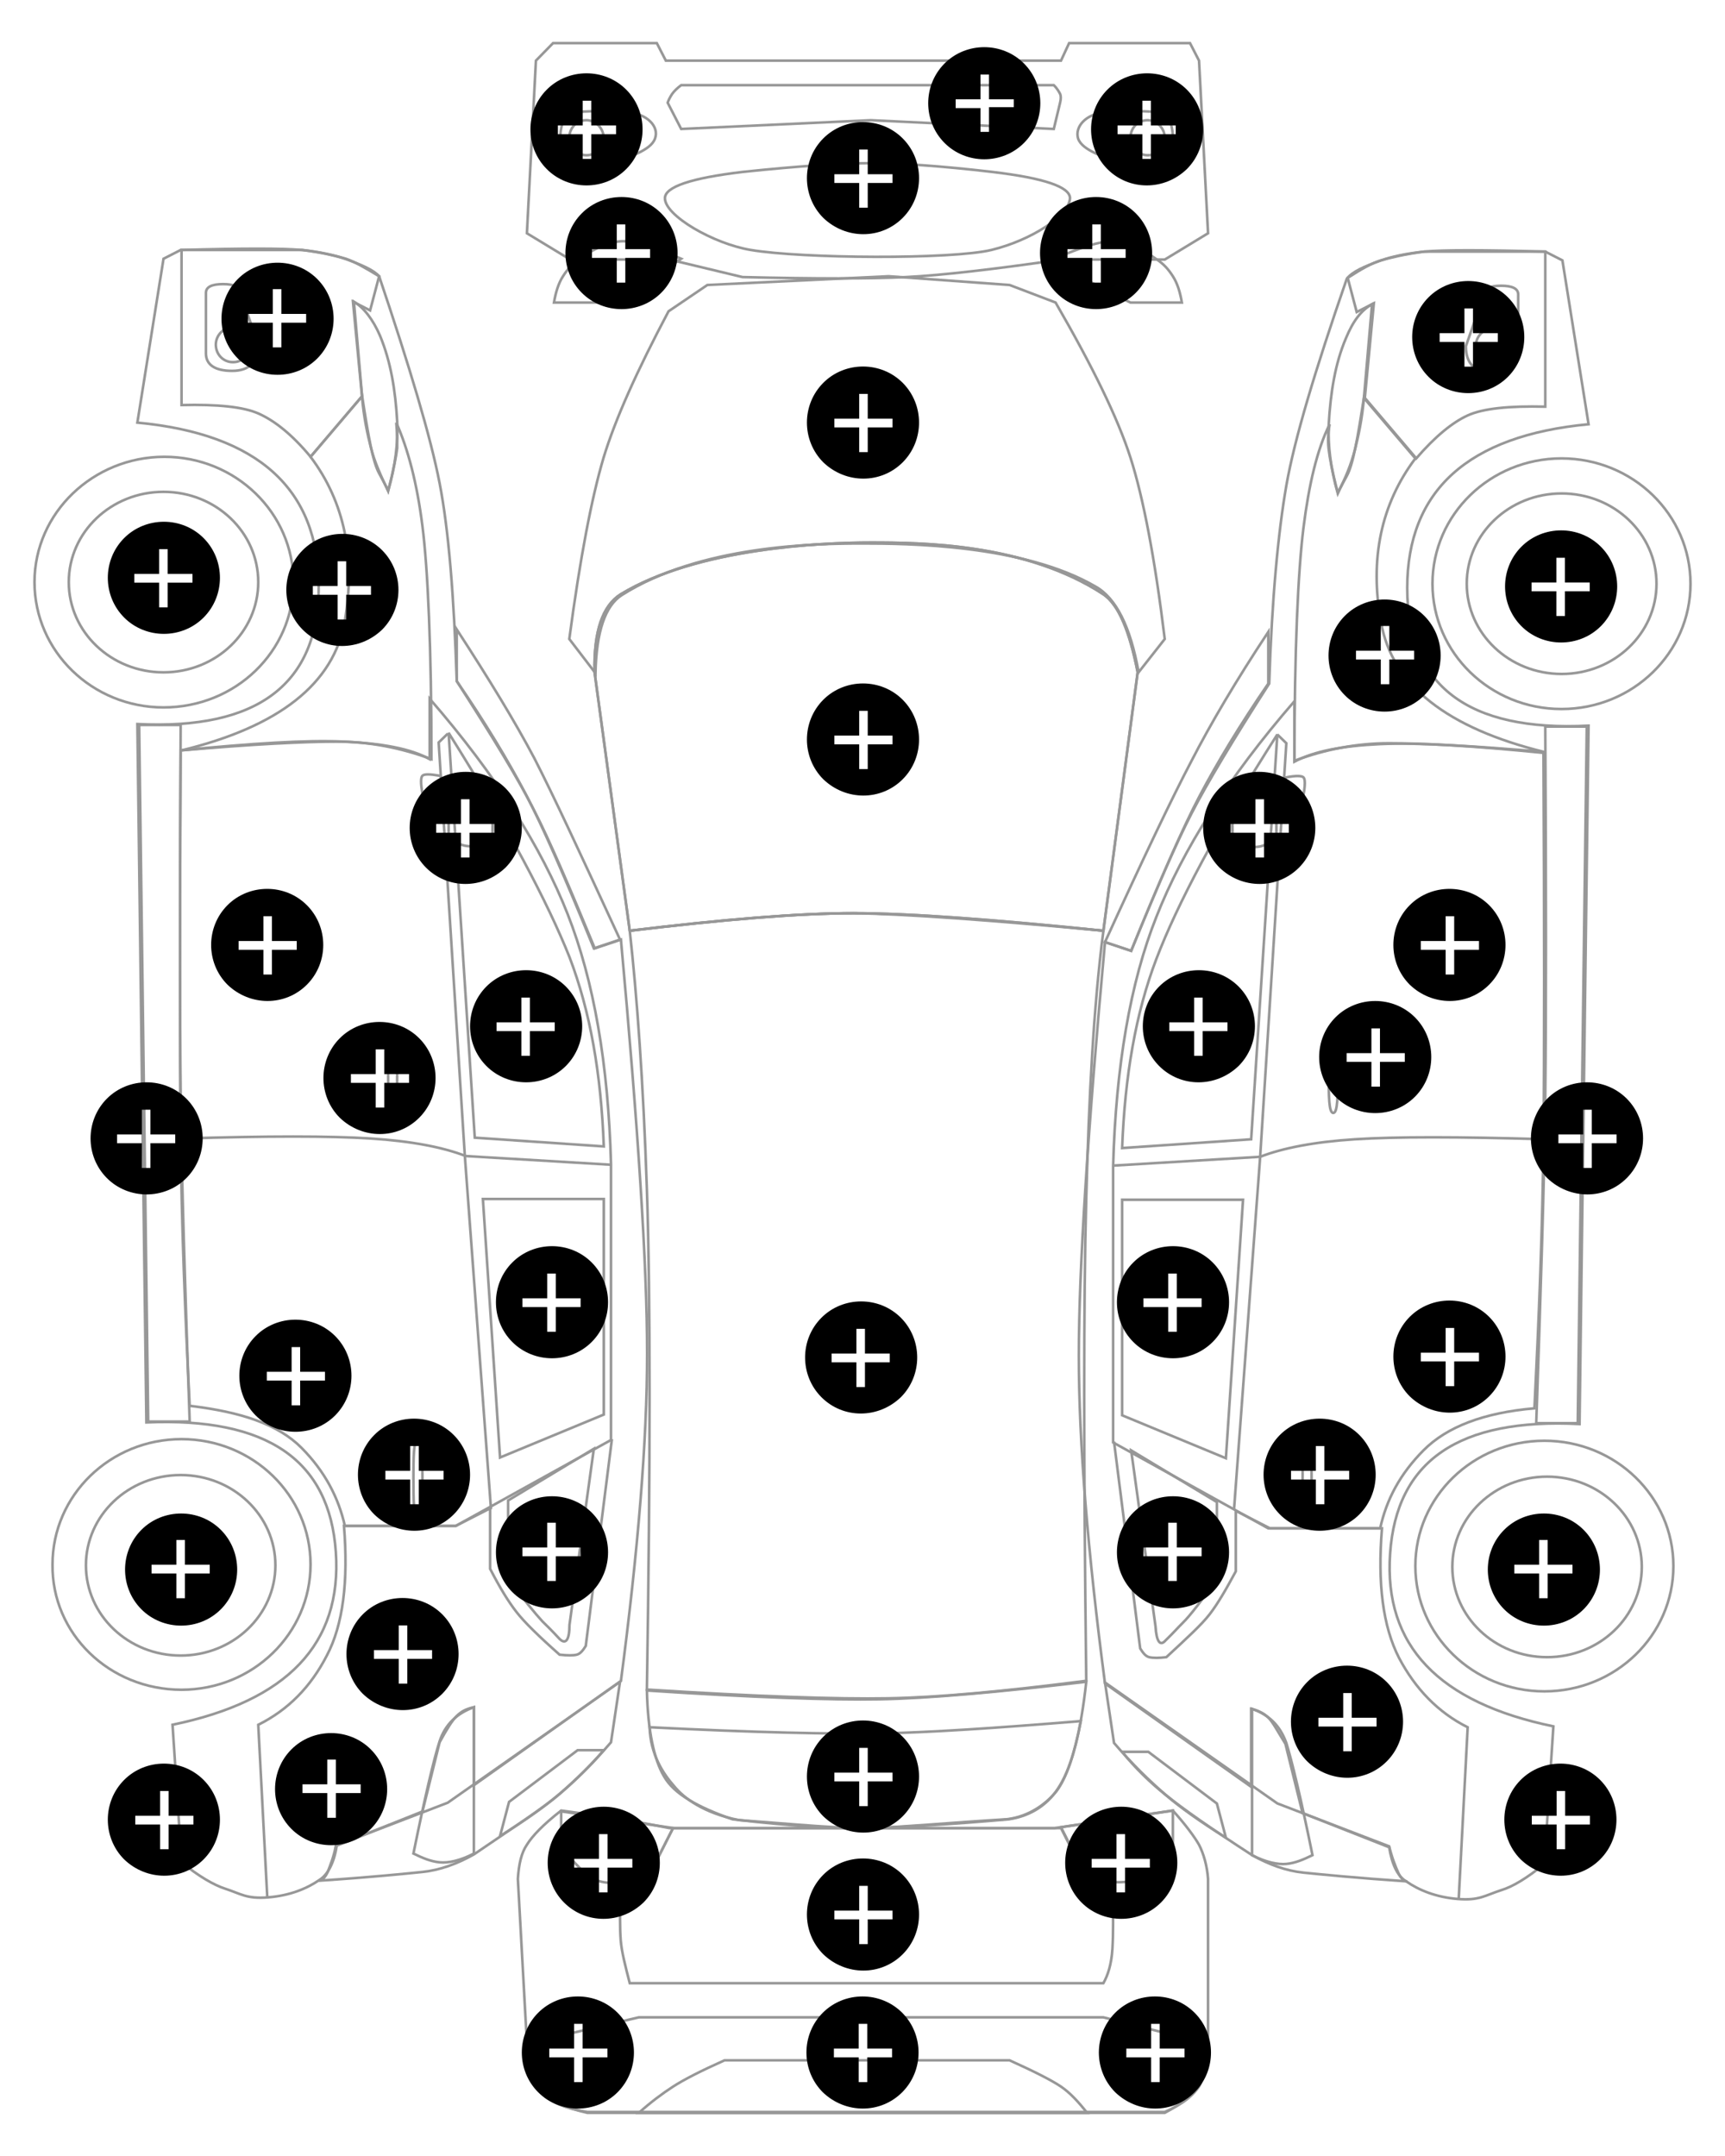 <svg width="200" height="250" viewBox="0 0 200 250" fill="none" xmlns="http://www.w3.org/2000/svg">
<g id="tchekVehiclePatternCompare1">
<g id="Page-1">
<g id="UI-Detection-2">
<g id="vehicle_tchek">
<g id="Group 6">
<g id="central">
<path id="Path-12" d="M123.956 5H137.972L139.018 7.032L140.064 27.049L135.043 30.097H123.014C115.274 31.215 109.207 31.926 105.023 32.129C100.839 32.332 94.562 32.332 86.09 32.129L77.617 30.097H66.111L61.09 27.049L62.136 7.032L64.123 5H76.153L77.198 7.032H123.014L123.956 5Z" stroke="#979797" stroke-width="0.3"/>
<path id="Path-13" d="M78.977 14.955L100.944 13.939L122.178 14.955L122.91 11.907C123.015 11.501 123.015 11.094 122.91 10.891C122.805 10.688 122.596 10.281 122.178 9.875H78.977C78.559 10.18 78.14 10.586 77.931 10.891C77.722 11.196 77.513 11.602 77.408 11.907L78.977 14.955Z" stroke="#979797" stroke-width="0.3"/>
<path id="Path-14" d="M132.01 77.957C131.068 72.674 129.395 69.321 126.989 68C118.621 63.123 105.127 63.021 100.001 63.021C94.458 63.021 81.173 63.224 72.073 69.016C70.19 70.235 69.144 73.182 69.039 78.059L66.006 74.097C67.261 64.647 68.621 57.636 69.981 53.064C71.341 48.593 73.851 43.005 77.512 36.096L82.01 33.047L103.035 32.031L117.052 33.047L122.386 35.08C126.675 42.497 129.604 48.492 131.068 53.064C132.533 57.636 133.892 64.647 135.043 74.097L132.01 77.957Z" stroke="#979797" stroke-width="0.3"/>
<path id="Path-15" d="M73.014 107.926C83.893 106.605 92.575 105.894 98.956 105.894C105.336 105.894 115.064 106.605 127.93 107.926L131.905 77.952C130.964 73.176 129.709 70.128 127.93 68.909C118.935 63.016 106.905 62.914 100.943 62.914C95.294 62.914 80.859 63.524 71.968 68.909C69.876 70.23 68.83 73.176 68.935 77.952L73.014 107.926Z" stroke="#979797" stroke-width="0.3"/>
<path id="Path-16" d="M127.93 107.923C126.779 116.864 126.256 127.126 125.942 138.913C125.628 150.699 125.628 169.293 125.942 194.898C116.423 196.117 108.892 196.829 102.93 196.93C97.072 197.032 87.763 196.727 75.001 195.914C75.419 169.7 75.419 150.394 75.001 137.897C74.583 125.399 73.85 115.442 73.014 107.923C84.102 106.602 92.783 105.891 98.955 105.891C105.231 105.992 114.854 106.703 127.93 107.923Z" stroke="#979797" stroke-width="0.3"/>
<path id="Path-17" d="M125.943 195.008C115.692 196.227 107.638 196.938 101.989 197.04C96.341 197.142 87.345 196.837 75.002 196.024C75.107 200.698 75.839 204.051 76.989 205.981C78.14 208.013 80.86 209.538 84.939 210.96C91.948 211.773 97.282 212.078 100.943 211.976C104.5 211.875 109.939 211.57 116.947 210.96C119.667 210.554 121.654 209.131 122.91 206.997C124.269 204.762 125.315 200.799 125.943 195.008Z" stroke="#979797" stroke-width="0.3"/>
<path id="Path-18" d="M122.281 211.977L135.984 209.945C137.448 211.571 138.494 212.994 139.017 213.908C139.54 214.924 139.959 216.347 140.063 217.871V235.855C139.959 238.802 139.645 240.732 139.017 241.85C138.39 242.968 137.135 243.984 135.042 244.898H68.097C65.587 244.492 63.913 243.78 63.076 242.866C62.24 241.951 61.612 239.919 61.089 236.871L60.043 217.871C60.148 216.143 60.461 214.822 61.089 213.908C61.717 212.892 62.972 211.571 65.064 209.945C68.202 210.352 70.608 210.758 72.072 210.961C73.537 211.165 75.419 211.571 77.616 211.977C87.658 211.977 95.085 211.977 100.105 211.977C105.022 211.977 112.344 211.977 122.281 211.977Z" stroke="#979797" stroke-width="0.3"/>
<path id="Path-21" d="M128.975 218.987C129.08 222.036 129.08 224.271 128.975 225.998C128.871 227.726 128.452 229.046 127.929 229.961H73.013C72.49 227.929 72.072 226.303 71.967 224.982C71.862 223.661 71.862 221.731 71.967 218.987L75.001 217.971L78.034 211.977H123.013L126.046 217.971L128.975 218.987Z" stroke="#979797" stroke-width="0.3"/>
<path id="Vector" d="M139.96 236.97L127.93 233.922H74.061L61.09 236.97C61.718 240.221 62.345 242.254 63.077 242.965C63.809 243.676 65.483 244.387 68.098 244.997H135.043C137.135 243.879 138.391 242.863 139.018 241.949C139.541 241.034 139.855 239.307 139.96 236.97Z" stroke="#979797" stroke-width="0.3"/>
<path id="Vector_2" d="M74.061 245.003H126.048C125.002 243.682 124.06 242.666 123.014 241.954C121.968 241.243 119.981 240.227 117.052 238.906H83.998C81.278 240.126 79.291 241.142 78.035 241.954C76.78 242.767 75.42 243.783 74.061 245.003Z" stroke="#979797" stroke-width="0.3"/>
<path id="Vector_3" d="M122.281 30.001C125.315 28.68 127.511 27.969 128.976 27.969C130.44 27.969 132.218 28.68 133.997 30.001C134.938 30.61 135.461 31.22 135.984 32.033C136.507 32.846 136.821 33.862 137.03 35.081H131.068C129.603 34.37 128.244 33.76 127.093 33.049C125.733 32.338 124.164 31.322 122.281 30.001Z" stroke="#979797" stroke-width="0.3"/>
<path id="Vector_4" d="M78.977 30.001C75.944 28.68 73.747 27.969 72.283 27.969C70.818 27.969 69.04 28.68 67.262 30.001C66.32 30.61 65.797 31.22 65.275 32.033C64.751 32.846 64.438 33.862 64.228 35.081H70.191C71.655 34.37 73.015 33.76 74.166 33.049C75.525 32.338 76.99 31.322 78.977 30.001Z" stroke="#979797" stroke-width="0.3"/>
<path id="Vector_5" d="M114.958 28.981C110.355 30.099 92.991 29.997 87.029 28.981C82.74 28.27 77.092 25.018 77.092 22.986C77.092 21.665 80.125 20.649 86.088 19.938C92.782 19.227 97.803 18.922 101.046 18.922C104.288 18.922 108.995 19.227 115.062 19.938C121.025 20.649 124.058 21.665 124.058 22.986C123.953 25.018 119.56 27.863 114.958 28.981Z" stroke="#979797" stroke-width="0.3"/>
<g id="Group-5">
<path id="Path-27" d="M66.003 13.027C65.271 13.739 64.957 14.755 64.957 16.076C64.957 17.396 65.689 18.413 66.945 19.124C68.2 19.835 69.664 19.835 70.919 19.124C72.907 18.108 75.417 17.498 75.94 16.076C76.463 14.653 74.999 13.231 72.907 13.027C71.651 12.824 69.35 12.824 66.003 13.027Z" stroke="#979797" stroke-width="0.3"/>
</g>
<g id="Group-5_1_">
<path id="Path-27_1_" d="M128.033 13.027C125.941 13.231 124.581 14.653 124.999 16.076C125.522 17.498 128.033 18.108 130.02 19.124C131.276 19.835 132.74 19.835 133.995 19.124C135.25 18.413 135.983 17.396 135.983 16.076C135.983 14.755 135.669 13.739 134.937 13.027C131.799 12.824 129.497 12.824 128.033 13.027Z" stroke="#979797" stroke-width="0.3"/>
</g>
<path id="Vector_6" d="M67.993 18.002C69.144 18.002 69.981 17.087 69.981 15.97C69.981 14.852 69.039 13.938 67.993 13.938C66.843 13.938 66.006 14.852 66.006 15.97C66.006 17.087 66.947 18.002 67.993 18.002Z" stroke="#979797" stroke-width="0.3"/>
<path id="Vector_7" d="M133.056 18.002C134.206 18.002 135.043 17.087 135.043 15.97C135.043 14.852 134.102 13.938 133.056 13.938C131.905 13.938 131.068 14.852 131.068 15.97C131.068 17.087 132.01 18.002 133.056 18.002Z" stroke="#979797" stroke-width="0.3"/>
<path id="Vector_8" d="M73.014 107.926C83.893 106.605 92.575 105.894 98.956 105.894C105.336 105.894 115.064 106.605 127.93 107.926L131.905 77.952C130.964 73.176 129.709 70.128 127.93 68.909C118.935 63.016 106.905 62.914 100.943 62.914C95.294 62.914 80.859 63.524 71.968 68.909C69.876 70.23 68.83 73.176 68.935 77.952L73.014 107.926Z" stroke="#979797" stroke-width="0.3"/>
<path id="Vector_9" d="M125.314 199.57C115.377 200.383 107.741 200.891 102.197 200.993C96.653 201.094 87.239 200.891 75.314 200.282C75.419 203.431 76.883 205.667 78.139 207.089C79.289 208.512 81.591 210.239 85.67 211.052C92.469 211.56 97.699 212.068 101.151 211.966C104.603 211.865 110.042 211.357 116.737 210.95C119.352 210.645 121.339 209.121 122.49 207.699C123.641 206.175 124.582 203.431 125.314 199.57Z" stroke="#979797" stroke-width="0.3"/>
<path id="Vector_10" d="M78.035 211.97L75.002 217.964C72.073 218.472 70.085 218.472 69.039 217.964C67.993 217.456 66.529 216.135 65.064 214.002V210.039L78.035 211.97Z" stroke="#979797" stroke-width="0.3"/>
<path id="Vector_11" d="M135.984 209.945V213.908C134.52 216.143 133.055 217.363 132.009 217.871C130.859 218.379 128.871 218.379 126.047 217.871L123.014 211.876L135.984 209.945Z" stroke="#979797" stroke-width="0.3"/>
</g>
<g id="gauche">
<path id="Path-28" d="M43.957 32.033L42.911 35.995L40.923 34.979L41.969 45.953L36.007 52.964C33.81 50.322 31.823 48.798 30.045 47.985C28.266 47.172 25.233 46.867 21.049 46.969V28.984H35.066C37.367 29.289 39.04 29.696 40.086 30C41.028 30.305 42.283 31.017 43.957 32.033Z" stroke="#979797" stroke-width="0.3"/>
<path id="Path-29" d="M43.959 32.037C47.516 42.604 49.921 50.631 50.967 56.016C52.013 61.401 52.641 69.123 52.955 78.979C57.139 85.482 60.172 90.46 61.951 94.017C63.729 97.471 66.03 102.856 68.959 109.969L71.992 108.953C73.98 130.798 75.026 146.751 75.026 156.911C75.026 167.072 73.98 179.773 71.992 194.912L54.942 207.003V197.96C54.001 198.164 53.478 198.468 52.955 198.976C52.432 199.485 51.804 200.501 50.967 202.025L48.98 210.052L39.043 214.014C38.729 216.046 37.997 217.367 37.055 217.977C35.591 218.993 33.603 219.806 31.093 220.009C28.583 220.212 27.955 219.603 26.072 218.993C24.817 218.587 23.039 217.571 21.051 215.945L20.005 199.993C33.29 197.249 39.67 190.645 38.938 179.976C38.206 169.307 30.988 164.329 16.972 164.938L15.926 83.958C29.942 84.669 36.951 79.284 36.951 68.005C36.951 56.727 29.942 50.326 15.926 49.005L18.959 30.004L20.947 28.988C28.164 28.785 32.871 28.785 34.963 28.988C37.055 29.192 38.834 29.598 39.984 30.004C41.972 30.716 43.331 31.325 43.959 32.037Z" stroke="#979797" stroke-width="0.3"/>
<path id="Oval" d="M21.047 195.935C29.311 195.935 36.005 189.432 36.005 181.405C36.005 173.378 29.311 166.875 21.047 166.875C12.784 166.875 6.089 173.378 6.089 181.405C5.984 189.432 12.679 195.935 21.047 195.935Z" stroke="#979797" stroke-width="0.3"/>
<path id="Oval_1_" d="M20.946 191.97C27.013 191.97 31.929 187.296 31.929 181.505C31.929 175.713 27.013 171.039 20.946 171.039C14.879 171.039 9.963 175.713 9.963 181.505C9.963 187.296 14.879 191.97 20.946 191.97Z" stroke="#979797" stroke-width="0.3"/>
<path id="Oval_2_" d="M18.958 82.028C27.326 82.028 34.021 75.525 34.021 67.499C34.021 59.472 27.326 52.969 19.063 52.969C10.799 52.969 4 59.472 4 67.499C4 75.525 10.694 82.028 18.958 82.028Z" stroke="#979797" stroke-width="0.3"/>
<path id="Oval_3_" d="M18.958 77.962C25.025 77.962 29.941 73.288 29.941 67.497C29.941 61.705 25.025 57.031 18.958 57.031C12.891 57.031 7.975 61.705 7.975 67.497C7.975 73.288 12.891 77.962 18.958 77.962Z" stroke="#979797" stroke-width="0.3"/>
<path id="Path-30" d="M29.942 39.956C29.942 41.988 28.896 43.004 26.909 43.004C24.921 43.004 23.875 42.293 23.875 40.972V33.961C23.875 33.25 24.607 32.945 25.862 32.945C27.118 32.945 27.85 33.25 27.85 33.961L29.942 39.956Z" stroke="#979797" stroke-width="0.3"/>
<path id="Oval_4_" d="M27.011 41.994C28.162 41.994 28.998 41.08 28.998 39.962C28.998 38.844 28.057 37.93 27.011 37.93C25.965 37.93 25.023 38.844 25.023 39.962C25.023 41.08 25.86 41.994 27.011 41.994Z" stroke="#979797" stroke-width="0.3"/>
<path id="Path-99" d="M41.031 34.977C42.182 35.688 43.228 37.009 44.065 38.939C45.32 41.987 45.843 45.239 46.052 48.897C46.157 51.335 45.843 53.977 45.006 56.924C45.006 56.924 44.692 56.212 43.96 54.892C43.228 53.571 42.705 50.624 41.973 45.849L41.031 34.977Z" stroke="#979797" stroke-width="0.3"/>
<path id="Path-32" d="M45.944 49.009C47.304 52.057 48.35 56.02 48.977 60.999C49.605 65.978 50.023 75.02 50.023 88.026C46.467 86.705 42.806 85.994 39.04 85.994C35.275 85.994 29.208 86.299 21.049 87.01C32.346 84.267 38.727 79.288 39.982 71.972C41.237 64.657 39.982 58.255 36.007 52.972L41.969 45.961C42.178 48.4 42.597 50.33 43.015 51.956C43.434 53.581 44.166 55.207 45.003 56.934C45.63 54.496 45.944 52.87 46.049 51.956C46.049 51.143 46.049 50.127 45.944 49.009Z" stroke="#979797" stroke-width="0.3"/>
<path id="Rectangle" d="M20.947 84.062H16.135L17.181 164.84H21.992C21.47 149.396 21.051 136.796 20.947 126.941C20.842 117.085 20.842 102.758 20.947 84.062Z" stroke="#979797" stroke-width="0.3"/>
<path id="Path-33" d="M21.992 163.012C21.469 152.445 21.05 142.081 20.946 132.022C20.841 121.963 20.841 106.925 20.946 87.01C29.209 86.198 35.485 85.791 39.879 85.994C44.272 86.198 47.619 86.807 49.816 88.026V81.016C57.556 89.957 62.786 98.289 65.82 106.011C68.853 113.733 70.527 123.386 70.841 134.969V166.975L52.849 176.932H39.983C39.251 173.681 37.682 170.633 34.962 167.889C32.243 165.146 27.954 163.724 21.992 163.012Z" stroke="#979797" stroke-width="0.3"/>
<path id="Path-34" d="M21.049 132.018C30.986 131.713 38.308 131.713 43.015 132.018C47.722 132.322 51.383 133.034 53.998 134.05L70.944 135.066" stroke="#979797" stroke-width="0.3"/>
<path id="Path-35" d="M56.928 175L53.895 134.053L50.861 86.094L51.907 85.078" stroke="#979797" stroke-width="0.3"/>
<path id="Vector_14" d="M52.014 84.977L55.047 131.919L70.005 132.935C69.691 124.502 68.436 117.288 66.03 110.988C63.52 104.688 58.917 95.95 52.014 84.977Z" stroke="#979797" stroke-width="0.3"/>
<path id="Vector_15" d="M55.988 139.031L57.976 169.005L70.005 164.027V139.031H55.988Z" stroke="#979797" stroke-width="0.3"/>
<path id="Vector_16" d="M52.014 94.016V97.065C52.85 97.674 53.373 97.979 54.001 98.081C54.629 98.182 55.57 98.182 57.035 98.081C57.139 96.049 57.139 94.829 57.035 94.118C56.93 93.407 56.512 92.696 55.989 92.086H52.955L52.014 94.016Z" stroke="#979797" stroke-width="0.3"/>
<path id="Path-38" d="M50.967 89.949C49.816 89.746 49.188 89.746 48.979 89.949C48.77 90.153 48.77 90.864 48.979 91.981L52.013 94.014L53.059 91.981L50.967 89.949Z" stroke="#979797" stroke-width="0.3"/>
<path id="Vector_17" d="M45.002 124.502C45.002 127.042 45.002 128.973 45.525 128.973C46.048 128.973 46.048 126.941 46.048 124.502C46.048 122.063 46.048 120.031 45.525 120.031C45.002 120.031 45.002 121.962 45.002 124.502Z" stroke="#979797" stroke-width="0.3"/>
<path id="Vector_18" d="M47.934 171.447C47.934 173.987 47.934 175.918 48.457 175.918C48.98 175.918 48.98 173.886 48.98 171.447C48.98 168.907 48.98 166.977 48.457 166.977C47.934 166.977 47.934 169.009 47.934 171.447Z" stroke="#979797" stroke-width="0.3"/>
<path id="Path-41" d="M38.937 214.016L51.907 209.037L71.886 195.016L70.84 202.026C68.748 204.465 66.761 206.396 64.878 208.021C62.995 209.647 59.543 211.882 54.941 215.032C52.953 216.15 50.966 216.861 48.978 217.064C46.991 217.268 43.016 217.674 36.949 218.08C37.263 218.08 37.681 217.776 37.995 217.064C38.309 216.251 38.727 215.235 38.937 214.016Z" stroke="#979797" stroke-width="0.3"/>
<path id="Path-96" d="M47.934 214.929C48.98 215.437 49.921 215.844 50.967 215.945C52.013 216.047 53.373 215.742 54.942 214.929V197.961C52.955 198.672 51.595 199.993 50.967 201.924C50.339 203.854 49.293 208.223 47.934 214.929Z" stroke="#979797" stroke-width="0.3"/>
<path id="Path-95" d="M70.004 202.945H66.97L59.021 208.94L57.975 212.903C60.904 211.074 63.205 209.448 64.983 207.924C66.761 206.4 68.435 204.774 70.004 202.945Z" stroke="#979797" stroke-width="0.3"/>
<path id="Path-94" d="M52.955 72.984V78.979C56.302 83.856 58.917 88.225 60.905 91.985C62.892 95.744 65.507 101.739 68.855 109.969L71.888 108.953C67.39 99.199 64.147 92.188 61.951 87.921C59.754 83.755 56.721 78.776 52.955 72.984Z" stroke="#979797" stroke-width="0.3"/>
<path id="Path-44" d="M30.989 220.015L29.943 199.999C33.395 198.272 36.01 195.63 37.893 191.972C39.776 188.416 40.404 183.335 39.88 176.934H52.851L56.826 174.902V181.913C57.977 184.148 58.918 185.672 59.859 186.892C60.801 188.111 62.474 189.737 64.88 191.87C65.822 191.972 66.449 191.972 66.868 191.87C67.286 191.769 67.6 191.362 67.914 190.854L70.947 166.875" stroke="#979797" stroke-width="0.3"/>
<path id="Vector_19" d="M58.914 173.987V183.03C60.692 185.469 62.052 187.094 62.889 188.009C63.412 188.517 63.935 189.025 64.876 190.041C65.609 190.752 66.027 190.142 66.027 188.415L68.851 167.992L58.914 173.987Z" stroke="#979797" stroke-width="0.3"/>
</g>
<g id="droite">
<path id="Path-28_2_" d="M160.124 30.188C161.17 29.883 162.844 29.477 165.145 29.172H179.162V47.156C174.978 47.055 171.944 47.359 170.166 48.172C168.388 48.985 166.4 50.611 164.204 53.151L158.241 46.14L159.287 35.167L157.3 36.183L156.254 32.22C157.823 31.204 159.078 30.493 160.124 30.188Z" stroke="#979797" stroke-width="0.3"/>
<path id="Path-29_2_" d="M160.124 30.192C161.274 29.785 163.053 29.379 165.145 29.176C167.237 28.973 171.944 28.973 179.161 29.176L181.149 30.192L184.182 49.192C170.165 50.513 163.157 56.914 163.157 68.193C163.157 79.471 170.165 84.856 184.182 84.145L183.136 165.126C169.119 164.414 161.902 169.393 161.17 180.164C160.437 190.832 166.818 197.437 180.103 200.18L179.057 216.132C177.069 217.758 175.396 218.774 174.036 219.181C172.153 219.79 171.525 220.4 169.015 220.197C166.504 219.993 164.517 219.181 163.053 218.164C162.006 217.555 161.379 216.132 161.065 214.202L151.023 210.239L149.036 202.212C148.094 200.688 147.571 199.672 147.048 199.164C146.525 198.656 145.898 198.351 145.061 198.148V207.191L128.115 195.201C126.128 180.062 125.082 167.361 125.082 157.2C125.082 147.04 126.128 130.986 128.115 109.242L131.149 110.258C134.078 103.044 136.379 97.76 138.157 94.306C139.936 90.851 142.969 85.771 147.153 79.268C147.467 69.412 148.199 61.69 149.14 56.305C150.082 50.92 152.488 42.893 156.149 32.326C156.776 31.513 158.136 30.903 160.124 30.192Z" stroke="#979797" stroke-width="0.3"/>
<path id="Oval_14_" d="M179.058 196.122C187.321 196.122 194.016 189.619 194.016 181.592C194.016 173.565 187.321 167.062 179.058 167.062C170.794 167.062 164.1 173.565 164.1 181.592C164.1 189.619 170.794 196.122 179.058 196.122Z" stroke="#979797" stroke-width="0.3"/>
<path id="Oval_13_" d="M179.37 192.158C185.437 192.158 190.353 187.484 190.353 181.692C190.353 175.9 185.437 171.227 179.37 171.227C173.303 171.227 168.387 175.9 168.387 181.692C168.387 187.484 173.303 192.158 179.37 192.158Z" stroke="#979797" stroke-width="0.3"/>
<path id="Oval_12_" d="M181.042 82.216C189.306 82.216 196 75.713 196 67.686C196 59.659 189.306 53.156 181.042 53.156C172.779 53.156 166.084 59.659 166.084 67.686C166.084 75.713 172.779 82.216 181.042 82.216Z" stroke="#979797" stroke-width="0.3"/>
<path id="Oval_11_" d="M181.059 78.15C187.135 78.15 192.059 73.476 192.059 67.684C192.059 61.893 187.135 57.219 181.059 57.219C174.982 57.219 170.059 61.893 170.059 67.684C170.059 73.476 174.982 78.15 181.059 78.15Z" stroke="#979797" stroke-width="0.3"/>
<path id="Path-30_2_" d="M172.049 34.149C172.049 33.438 172.781 33.133 174.036 33.133C175.292 33.133 176.024 33.438 176.024 34.149V41.16C176.024 42.481 174.978 43.192 172.99 43.192C171.003 43.192 169.957 42.176 169.957 40.144L172.049 34.149Z" stroke="#979797" stroke-width="0.3"/>
<path id="Oval_10_" d="M173.095 42.181C174.245 42.181 175.082 41.267 175.082 40.149C175.082 39.032 174.141 38.117 173.095 38.117C171.944 38.117 171.107 39.032 171.107 40.149C171.107 41.267 171.944 42.181 173.095 42.181Z" stroke="#979797" stroke-width="0.3"/>
<path id="Path-98" d="M158.136 46.145C157.404 50.819 156.881 53.867 156.149 55.188C155.416 56.509 155.103 57.221 155.103 57.221C154.266 54.274 153.952 51.632 154.057 49.194C154.266 45.536 154.789 42.183 156.044 39.236C156.881 37.204 157.822 35.985 159.077 35.273L158.136 46.145Z" stroke="#979797" stroke-width="0.3"/>
<path id="Path-32_2_" d="M154.057 52.143C154.162 53.058 154.475 54.785 155.103 57.122C156.044 55.395 156.672 53.769 157.09 52.143C157.509 50.517 157.927 48.587 158.136 46.148L164.099 53.159C160.124 58.443 158.764 64.844 160.124 72.16C161.379 79.475 167.864 84.454 179.057 87.198C170.898 86.486 164.831 86.181 161.065 86.181C157.3 86.181 153.638 86.893 150.082 88.214C150.082 75.208 150.5 66.267 151.128 61.186C151.756 56.208 152.697 52.143 154.161 49.197C153.952 50.314 153.952 51.33 154.057 52.143Z" stroke="#979797" stroke-width="0.3"/>
<path id="Rectangle_2_" d="M179.161 127.128C179.057 136.984 178.638 149.583 178.115 165.027H182.927L183.973 84.25H179.161C179.266 102.946 179.266 117.272 179.161 127.128Z" stroke="#979797" stroke-width="0.3"/>
<path id="Path-33_2_" d="M165.04 168.178C162.32 170.922 160.751 173.868 160.019 177.222H147.048L129.057 167.264V135.258C129.37 123.675 131.044 113.92 134.078 106.3C137.111 98.578 142.341 90.246 150.082 81.305V88.316C152.383 87.096 155.626 86.487 160.019 86.283C164.412 86.08 170.688 86.487 178.952 87.299C179.056 107.214 179.056 122.151 178.952 132.311C178.847 142.37 178.429 152.734 177.906 163.301C172.048 163.809 167.759 165.435 165.04 168.178Z" stroke="#979797" stroke-width="0.3"/>
<path id="Path-34_2_" d="M129.162 135.152L146.108 134.136C148.723 133.12 152.384 132.408 157.091 132.104C161.798 131.799 169.12 131.799 179.057 132.104" stroke="#979797" stroke-width="0.3"/>
<path id="Path-35_2_" d="M148.093 85.164L149.139 86.18L146.106 134.139L143.072 175.086" stroke="#979797" stroke-width="0.3"/>
<path id="Vector_22" d="M134.078 111.175C131.673 117.475 130.417 124.791 130.104 133.122L145.062 132.106L148.095 85.164C141.087 96.138 136.484 104.876 134.078 111.175Z" stroke="#979797" stroke-width="0.3"/>
<path id="Vector_23" d="M130.104 139.117V164.112L142.133 169.091L144.12 139.117H130.104Z" stroke="#979797" stroke-width="0.3"/>
<path id="Vector_24" d="M147.049 92.172H144.015C143.492 92.781 143.074 93.493 142.969 94.204C142.864 94.915 142.864 96.236 142.969 98.167C144.329 98.268 145.375 98.268 146.003 98.167C146.63 98.065 147.153 97.76 147.99 97.151V94.102L147.049 92.172Z" stroke="#979797" stroke-width="0.3"/>
<path id="Path-38_2_" d="M147.047 92.169L148.093 94.201L151.126 92.169C151.336 91.051 151.336 90.34 151.126 90.137C150.917 89.934 150.185 89.934 149.139 90.137L147.047 92.169Z" stroke="#979797" stroke-width="0.3"/>
<path id="Vector_25" d="M154.58 120.109C154.057 120.109 154.057 122.142 154.057 124.58C154.057 127.019 154.057 129.051 154.58 129.051C155.103 129.051 155.103 127.019 155.103 124.58C155.103 122.142 155.103 120.109 154.58 120.109Z" stroke="#979797" stroke-width="0.3"/>
<path id="Vector_26" d="M151.548 167.164C151.025 167.164 151.025 169.196 151.025 171.635C151.025 174.175 151.025 176.105 151.548 176.105C152.071 176.105 152.071 174.073 152.071 171.635C152.071 169.196 152.071 167.164 151.548 167.164Z" stroke="#979797" stroke-width="0.3"/>
<path id="Path-41_2_" d="M162.111 217.142C162.425 217.854 162.843 218.158 163.157 218.158C157.195 217.752 153.115 217.346 151.128 217.142C149.14 216.939 147.153 216.228 145.165 215.11C140.458 212.062 137.111 209.725 135.124 208.099C133.241 206.474 131.253 204.543 129.161 202.105L128.115 195.094L148.094 209.115L161.065 214.094C161.379 215.415 161.797 216.431 162.111 217.142Z" stroke="#979797" stroke-width="0.3"/>
<path id="Path-97" d="M149.139 202.111C148.407 200.079 147.151 198.86 145.164 198.148V215.117C146.733 215.93 148.198 216.234 149.139 216.133C150.185 216.031 151.126 215.625 152.172 215.117C150.813 208.411 149.767 204.143 149.139 202.111Z" stroke="#979797" stroke-width="0.3"/>
<path id="Path-93" d="M135.124 208.112C136.903 209.636 139.204 211.261 142.133 213.09L141.087 209.128L133.137 203.133H130.104C131.568 204.962 133.346 206.689 135.124 208.112Z" stroke="#979797" stroke-width="0.3"/>
<path id="Path-92" d="M138.157 88.21C135.96 92.376 132.613 99.386 128.115 109.242L131.149 110.258C134.496 102.028 137.111 96.033 139.098 92.274C141.086 88.514 143.701 84.145 147.048 79.268V73.273C143.283 78.963 140.354 83.942 138.157 88.21Z" stroke="#979797" stroke-width="0.3"/>
<path id="Path-44_2_" d="M129.162 167.164L132.196 191.143C132.509 191.651 132.823 192.058 133.242 192.159C133.66 192.261 134.392 192.261 135.229 192.159C137.635 189.924 139.308 188.4 140.25 187.181C141.191 185.961 142.133 184.336 143.283 182.202V175.191L147.258 177.223H160.229C159.706 183.624 160.333 188.603 162.216 192.261C164.099 195.817 166.714 198.561 170.166 200.288L169.12 220.304" stroke="#979797" stroke-width="0.3"/>
<path id="Vector_27" d="M131.15 168.18L133.975 188.603C134.079 190.33 134.498 190.94 135.125 190.228C136.171 189.212 136.59 188.704 137.113 188.196C138.054 187.282 139.309 185.554 141.088 183.217V174.174L131.15 168.18Z" stroke="#979797" stroke-width="0.3"/>
</g>
</g>
</g>
</g>
</g>
<g id="Group_9">
<path id="CLR" d="M103.983 20.232V19.701H103.43H101.107V17.364V16.833H100.554H99.669H99.117V17.364V19.701H96.794H96.241V20.232V21.187V21.718H96.794H99.117V24.055V24.585H99.669H100.554H101.107V24.055V21.718H103.43H103.983V21.187V20.232ZM95.799 24.904C93.476 22.568 93.476 18.745 95.799 16.409C98.121 14.072 101.992 14.072 104.315 16.409C106.637 18.745 106.637 22.568 104.315 24.904C101.992 27.24 98.232 27.24 95.799 24.904Z" fill="black" stroke="black"/>
</g>
<g id="Group_29">
<path id="CPT" d="M103.983 48.575V48.044H103.43H101.107V45.708V45.177H100.554H99.669H99.117V45.708V48.044H96.794H96.241V48.575V49.531V50.062H96.794H99.117V52.398V52.929H99.669H100.554H101.107V52.398V50.062H103.43H103.983V49.531V48.575ZM95.799 53.248C93.476 50.911 93.476 47.089 95.799 44.752C98.121 42.416 101.992 42.416 104.315 44.752C106.637 47.089 106.637 50.911 104.315 53.248C101.992 55.584 98.232 55.584 95.799 53.248Z" fill="black" stroke="black"/>
</g>
<g id="Group_47">
<path id="AILAVD" d="M164.458 75.485V74.954H163.905H161.582V72.617V72.086H161.029H160.144H159.591V72.617V74.954H157.269H156.716V75.485V76.44V76.971H157.269H159.591V79.308V79.839H160.144H161.029H161.582V79.308V76.971H163.905H164.458V76.44V75.485ZM156.273 80.263C153.951 77.927 153.951 74.104 156.273 71.768C158.596 69.432 162.467 69.432 164.789 71.768C167.112 74.104 167.112 77.927 164.789 80.263C162.467 82.6 158.596 82.6 156.273 80.263Z" fill="black" stroke="black"/>
</g>
<g id="Group_19">
<path id="PRCAVD" d="M174.157 38.661V38.13H173.604H171.281V35.794V35.263H170.728H169.843H169.29V35.794V38.13H166.968H166.415V38.661V39.617V40.148H166.968H169.29V42.484V43.015H169.843H170.728H171.281V42.484V40.148H173.604H174.157V39.617V38.661ZM165.972 43.334C163.65 40.997 163.65 37.174 165.972 34.838C168.295 32.502 172.166 32.502 174.489 34.838C176.811 37.174 176.811 40.997 174.489 43.334C172.166 45.67 168.295 45.67 165.972 43.334Z" fill="black" stroke="black"/>
</g>
<g id="Group_16">
<path id="ABRAVD" d="M136.816 14.575V14.044H136.263H133.94V11.708V11.177H133.387H132.502H131.949V11.708V14.044H129.627H129.074V14.575V15.531V16.062H129.627H131.949V18.398V18.929H132.502H133.387H133.94V18.398V16.062H136.263H136.816V15.531V14.575ZM128.742 19.248C126.419 16.912 126.419 13.088 128.742 10.752C131.065 8.416 134.935 8.416 137.258 10.752C139.581 13.088 139.581 16.912 137.258 19.248C134.825 21.584 131.065 21.584 128.742 19.248Z" fill="black" stroke="black"/>
</g>
<g id="Group_18">
<path id="PRCAV" d="M118.043 11.544V11.013H117.49H115.168V8.677V8.146H114.615H113.73H113.177V8.677V11.013H110.855H110.302V11.544V12.5V13.031H110.855H113.177V15.261V15.792H113.73H114.615H115.168V15.261V12.925H117.49H118.043V12.393V11.544V11.544ZM109.859 16.216C107.537 13.88 107.537 10.057 109.859 7.721C112.182 5.385 116.053 5.385 118.375 7.721C120.698 10.057 120.698 13.88 118.375 16.216C116.053 18.553 112.182 18.553 109.859 16.216Z" fill="black" stroke="black"/>
</g>
<g id="Group_17">
<path id="ABRAVG" d="M71.926 14.575V14.044H71.373H69.051V11.708V11.177H68.498H67.613H67.06V11.708V14.044H64.737H64.184V14.575V15.531V16.062H64.737H67.06V18.398V18.929H67.613H68.498H69.051V18.398V16.062H71.373H71.926V15.531V14.575ZM63.742 19.248C61.419 16.912 61.419 13.088 63.742 10.752C66.064 8.416 69.936 8.416 72.258 10.752C74.581 13.088 74.581 16.912 72.258 19.248C69.936 21.584 66.064 21.584 63.742 19.248Z" fill="black" stroke="black"/>
</g>
<g id="Group_20">
<path id="PRCAVG" d="M35.995 36.43V35.899H35.442H33.12V33.563V33.032H32.567H31.682H31.129V33.563V35.899H28.806H28.253V36.43V37.386V37.917H28.806H31.129V40.253V40.784H31.682H32.567H33.12V40.253V37.917H35.442H35.995V37.386V36.43ZM27.922 41.209C25.599 38.872 25.599 35.049 27.922 32.713C30.244 30.377 34.115 30.377 36.438 32.713C38.76 35.049 38.76 38.872 36.438 41.209C34.115 43.545 30.244 43.545 27.922 41.209Z" fill="black" stroke="black"/>
</g>
<g id="Group_22">
<path id="BDCG" d="M20.816 131.575V131.044H20.263H17.94V128.708V128.177H17.387H16.502H15.949V128.708V131.044H13.627H13.074V131.575V132.531V133.062H13.627H15.949V135.398V135.929H16.502H17.387H17.94V135.398V133.062H20.263H20.816V132.531V131.575ZM12.742 136.248C10.419 133.912 10.419 130.088 12.742 127.752C15.065 125.416 18.936 125.416 21.258 127.752C23.581 130.088 23.581 133.912 21.258 136.248C18.936 138.584 15.065 138.584 12.742 136.248Z" fill="black" stroke="black"/>
</g>
<g id="Group_23">
<path id="BDCD" d="M187.926 131.575V131.044H187.373H185.051V128.708V128.177H184.498H183.613H183.06V128.708V131.044H180.737H180.184V131.575V132.531V133.062H180.737H183.06V135.398V135.929H183.613H184.498H185.051V135.398V133.062H187.373H187.926V132.531V131.575ZM179.742 136.248C177.419 133.912 177.419 130.088 179.742 127.752C182.065 125.416 185.935 125.416 188.258 127.752C190.581 130.088 190.581 133.912 188.258 136.248C185.935 138.584 182.175 138.584 179.742 136.248Z" fill="black" stroke="black"/>
</g>
<g id="Group_48">
<path id="PRTARD" d="M171.977 156.88V156.349H171.424H169.101V154.013V153.482H168.548H167.664H167.111V154.013V156.349H164.788H164.235V156.88V157.836V158.367H164.788H167.111V160.703V161.234H167.664H168.548H169.101V160.703V158.367H171.424H171.977V157.836V156.88ZM163.793 161.552C161.47 159.216 161.47 155.393 163.793 153.057C166.115 150.721 169.986 150.721 172.309 153.057C174.631 155.393 174.631 159.216 172.309 161.552C169.986 163.889 166.226 163.889 163.793 161.552Z" fill="black" stroke="black"/>
</g>
<g id="Group_49">
<path id="PRTAVD" d="M171.977 109.146V108.615H171.424H169.101V106.278V105.747H168.548H167.664H167.111V106.278V108.615H164.788H164.235V109.146V110.101V110.632H164.788H167.111V112.969V113.5H167.664H168.548H169.101V112.969V110.632H171.424H171.977V110.101V109.146ZM163.793 113.818C161.47 111.482 161.47 107.659 163.793 105.323C166.115 102.986 169.986 102.986 172.309 105.323C174.631 107.659 174.631 111.482 172.309 113.818C169.986 116.154 166.226 116.154 163.793 113.818Z" fill="black" stroke="black"/>
</g>
<g id="Group_50">
<path id="PGNAVD" d="M163.372 122.146V121.615H162.819H160.496V119.278V118.747H159.943H159.058H158.505V119.278V121.615H156.183H155.63V122.146V123.101V123.632H156.183H158.505V125.969V126.5H159.058H159.943H160.496V125.969V123.632H162.819H163.372V123.101V122.146ZM155.187 126.818C152.865 124.482 152.865 120.659 155.187 118.323C157.51 115.986 161.381 115.986 163.703 118.323C166.026 120.659 166.026 124.482 163.703 126.818C161.381 129.154 157.51 129.154 155.187 126.818Z" fill="black" stroke="black"/>
</g>
<g id="Group_51">
<path id="PGNARD" d="M156.926 170.575V170.044H156.373H154.051V167.708V167.177H153.498H152.613H152.06V167.708V170.044H149.737H149.184V170.575V171.531V172.062H149.737H152.06V174.398V174.929H152.613H153.498H154.051V174.398V172.062H156.373H156.926V171.425V170.575ZM148.742 175.248C146.419 172.912 146.419 169.088 148.742 166.752C151.065 164.416 154.935 164.416 157.258 166.752C159.581 169.088 159.581 172.912 157.258 175.248C154.935 177.584 151.065 177.584 148.742 175.248Z" fill="black" stroke="black"/>
</g>
<g id="Group_21">
<path id="AILAVG" d="M43.513 67.981V67.451H42.96H40.637V65.114V64.583H40.084H39.2H38.647V65.114V67.451H36.324H35.771V67.981V68.937V69.468H36.324H38.647V71.805V72.335H39.2H40.084H40.637V71.805V69.468H42.96H43.513V68.937V67.981ZM35.439 72.654C33.117 70.318 33.117 66.495 35.439 64.159C37.762 61.822 41.633 61.822 43.955 64.159C46.278 66.495 46.278 70.318 43.955 72.654C41.522 74.99 37.762 74.99 35.439 72.654Z" fill="black" stroke="black"/>
</g>
<g id="Group_36">
<path id="PRCARG" d="M22.926 210.575V210.044H22.373H20.051V207.708V207.177H19.498H18.613H18.06V207.708V210.044H15.737H15.184V210.575V211.531V212.062H15.737H18.06V214.398V214.929H18.613H19.498H20.051V214.398V212.062H22.373H22.926V211.531V210.575ZM14.742 215.248C12.419 212.912 12.419 209.088 14.742 206.752C17.064 204.416 20.936 204.416 23.258 206.752C25.581 209.088 25.581 212.912 23.258 215.248C20.936 217.584 17.175 217.584 14.742 215.248Z" fill="black" stroke="black"/>
</g>
<g id="Group_10">
<path id="TOI" d="M103.659 156.981V156.45H103.106H100.784V154.114V153.583H100.231H99.346H98.793V154.114V156.45H96.471H95.918V156.981V157.937V158.468H96.471H98.793V160.804V161.335H99.346H100.231H100.784V160.804V158.468H103.106H103.659V157.937V156.981ZM95.586 161.654C93.263 159.318 93.263 155.495 95.586 153.158C97.908 150.822 101.779 150.822 104.102 153.158C106.424 155.495 106.424 159.318 104.102 161.654C101.669 163.99 97.908 163.99 95.586 161.654Z" fill="black" stroke="black"/>
</g>
<g id="Group_27">
<path id="PRBAV" d="M103.983 85.325V84.794H103.43H101.107V82.458V81.927H100.554H99.669H99.117V82.458V84.794H96.794H96.241V85.325V86.281V86.812H96.794H99.117V89.148V89.679H99.669H100.554H101.107V89.148V86.812H103.43H103.983V86.175V85.325ZM95.799 89.998C93.476 87.662 93.476 83.838 95.799 81.502C98.121 79.166 101.992 79.166 104.315 81.502C106.637 83.838 106.637 87.662 104.315 89.998C101.992 92.334 98.232 92.334 95.799 89.998Z" fill="black" stroke="black"/>
</g>
<g id="Group_11">
<path id="PRBAR" d="M103.983 205.575V205.044H103.43H101.107V202.708V202.177H100.554H99.669H99.117V202.708V205.044H96.794H96.241V205.575V206.531V207.062H96.794H99.117V209.398V209.929H99.669H100.554H101.107V209.398V207.062H103.43H103.983V206.531V205.575ZM95.799 210.248C93.476 207.912 93.476 204.088 95.799 201.752C98.121 199.416 101.992 199.416 104.315 201.752C106.637 204.088 106.637 207.912 104.315 210.248C101.992 212.584 98.232 212.584 95.799 210.248Z" fill="black" stroke="black"/>
</g>
<g id="Group_30">
<path id="CFR" d="M103.983 221.575V221.044H103.43H101.107V218.708V218.177H100.554H99.669H99.117V218.708V221.044H96.794H96.241V221.575V222.531V223.062H96.794H99.117V225.398V225.929H99.669H100.554H101.107V225.398V223.062H103.43H103.983V222.531V221.575ZM95.799 226.248C93.476 223.912 93.476 220.088 95.799 217.752C98.121 215.416 101.992 215.416 104.315 217.752C106.637 220.088 106.637 223.912 104.315 226.248C101.992 228.584 98.232 228.584 95.799 226.248Z" fill="black" stroke="black"/>
</g>
<g id="Group_24">
<path id="PHRARG" d="M73.816 215.575V215.044H73.263H70.94V212.708V212.177H70.387H69.502H68.949V212.708V215.044H66.627H66.074V215.575V216.531V217.062H66.627H68.949V219.398V219.929H69.502H70.387H70.94V219.398V217.062H73.263H73.816V216.531V215.575ZM65.742 220.248C63.419 217.912 63.419 214.088 65.742 211.752C68.064 209.416 71.936 209.416 74.258 211.752C76.581 214.088 76.581 217.912 74.258 220.248C71.825 222.584 68.064 222.584 65.742 220.248Z" fill="black" stroke="black"/>
</g>
<g id="Group_25">
<path id="PHRARD" d="M133.816 215.575V215.044H133.263H130.94V212.708V212.177H130.387H129.502H128.949V212.708V215.044H126.627H126.074V215.575V216.531V217.062H126.627H128.949V219.398V219.929H129.502H130.387H130.94V219.398V217.062H133.263H133.816V216.531V215.575ZM125.742 220.248C123.419 217.912 123.419 214.088 125.742 211.752C128.065 209.416 131.935 209.416 134.258 211.752C136.581 214.088 136.581 217.912 134.258 220.248C131.935 222.584 128.065 222.584 125.742 220.248Z" fill="black" stroke="black"/>
</g>
<g id="Group_30_x5F_2">
<path id="PRCAR" d="M103.926 237.575V237.044H103.373H101.051V234.708V234.177H100.498H99.613H99.06V234.708V237.044H96.737H96.184V237.575V238.531V239.062H96.737H99.06V241.398V241.929H99.613H100.498H101.051V241.398V239.062H103.373H103.926V238.531V237.575ZM95.742 242.248C93.419 239.912 93.419 236.088 95.742 233.752C98.064 231.416 101.935 231.416 104.258 233.752C106.581 236.088 106.581 239.912 104.258 242.248C101.935 244.584 98.175 244.584 95.742 242.248Z" fill="black" stroke="black"/>
</g>
<g id="Group_37">
<path id="ABRARD" d="M137.831 237.575V237.044H137.278H134.955V234.708V234.177H134.402H133.517H132.964V234.708V237.044H130.642H130.089V237.575V238.531V239.062H130.642H132.964V241.398V241.929H133.517H134.402H134.955V241.398V239.062H137.278H137.831V238.531V237.575ZM129.646 242.248C127.324 239.912 127.324 236.088 129.646 233.752C131.969 231.416 135.84 231.416 138.162 233.752C140.485 236.088 140.485 239.912 138.162 242.248C135.84 244.584 132.079 244.584 129.646 242.248Z" fill="black" stroke="black"/>
</g>
<g id="Group_38">
<path id="ABRARG" d="M70.926 237.575V237.044H70.373H68.051V234.708V234.177H67.498H66.613H66.06V234.708V237.044H63.737H63.184V237.575V238.531V239.062H63.737H66.06V241.398V241.929H66.613H67.498H68.051V241.398V239.062H70.373H70.926V238.531V237.575V237.575ZM62.742 242.248C60.419 239.912 60.419 236.088 62.742 233.752C65.064 231.416 68.936 231.416 71.258 233.752C73.581 236.088 73.581 239.912 71.258 242.248C68.936 244.584 65.064 244.584 62.742 242.248Z" fill="black" stroke="black"/>
</g>
<g id="Group_26_x5F_2">
<path id="PRCARD" d="M184.842 210.575V210.044H184.289H181.967V207.708V207.177H181.414H180.529H179.976V207.708V210.044H177.653H177.1V210.575V211.531V212.062H177.653H179.976V214.398V214.929H180.529H181.414H181.967V214.398V212.062H184.289H184.842V211.531V210.575ZM176.658 215.248C174.335 212.912 174.335 209.088 176.658 206.752C178.981 204.416 182.851 204.416 185.174 206.752C187.497 209.088 187.497 212.912 185.174 215.248C182.851 217.584 179.091 217.584 176.658 215.248Z" fill="black" stroke="black"/>
</g>
<g id="Group_27_x5F_2">
<path id="AILARD" d="M160.1 199.216V198.685H159.547H157.225V196.349V195.818H156.672H155.787H155.234V196.349V198.685H152.911H152.358V199.216V200.172V200.703H152.911H155.234V203.039V203.57H155.787H156.672H157.225V203.039V200.703H159.547H160.1V200.172V199.216ZM151.916 203.888C149.593 201.552 149.593 197.729 151.916 195.393C154.238 193.057 158.109 193.057 160.432 195.393C162.754 197.729 162.754 201.552 160.432 203.888C158.109 206.225 154.349 206.225 151.916 203.888Z" fill="black" stroke="black"/>
</g>
<g id="Group_39">
<path id="CSTARD" d="M139.816 179.469V178.938H139.263H136.94V176.602V176.071H136.387H135.502H134.949V176.602V178.938H132.627H132.074V179.469V180.425V180.956H132.627H134.949V183.292V183.823H135.502H136.387H136.94V183.292V180.956H139.263H139.816V180.425V179.469ZM131.742 184.248C129.419 181.912 129.419 178.088 131.742 175.752C134.065 173.416 137.935 173.416 140.258 175.752C142.581 178.088 142.581 181.912 140.258 184.248C137.935 186.584 134.065 186.584 131.742 184.248Z" fill="black" stroke="black"/>
</g>
<g id="Group_41">
<path id="VTRARD" d="M139.816 150.575V150.044H139.263H136.94V147.708V147.177H136.387H135.502H134.949V147.708V150.044H132.627H132.074V150.575V151.531V152.062H132.627H134.949V154.398V154.929H135.502H136.387H136.94V154.398V152.062H139.263H139.816V151.531V150.575ZM131.742 155.248C129.419 152.912 129.419 149.088 131.742 146.752C134.065 144.416 137.935 144.416 140.258 146.752C142.581 149.088 142.581 152.912 140.258 155.248C137.935 157.584 134.065 157.584 131.742 155.248Z" fill="black" stroke="black"/>
</g>
<g id="Group_42">
<path id="VTRAVD" d="M142.816 118.575V118.044H142.263H139.94V115.708V115.177H139.387H138.502H137.949V115.708V118.044H135.627H135.074V118.575V119.531V120.062H135.627H137.949V122.398V122.929H138.502H139.387H139.94V122.398V120.062H142.263H142.816V119.531V118.575ZM134.742 123.248C132.419 120.912 132.419 117.088 134.742 114.752C137.065 112.416 140.935 112.416 143.258 114.752C145.581 117.088 145.581 120.912 143.258 123.248C140.825 125.584 137.065 125.584 134.742 123.248Z" fill="black" stroke="black"/>
</g>
<g id="Group_43">
<path id="RTRD" d="M149.926 95.575V95.044H149.373H147.051V92.708V92.177H146.498H145.613H145.06V92.708V95.044H142.737H142.184V95.575V96.531V97.062H142.737H145.06V99.398V99.929H145.613H146.498H147.051V99.398V97.062H149.373H149.926V96.531V95.575ZM141.742 100.248C139.419 97.912 139.419 94.088 141.742 91.752C144.065 89.416 147.935 89.416 150.258 91.752C152.581 94.088 152.581 97.912 150.258 100.248C147.935 102.584 144.175 102.584 141.742 100.248Z" fill="black" stroke="black"/>
</g>
<g id="Group_44">
<path id="RTRG" d="M57.816 95.575V95.044H57.263H54.94V92.708V92.177H54.387H53.502H52.949V92.708V95.044H50.627H50.074V95.575V96.531V97.062H50.627H52.949V99.398V99.929H53.502H54.387H54.94V99.398V97.062H57.263H57.816V96.531V95.575ZM49.742 100.248C47.419 97.912 47.419 94.088 49.742 91.752C52.065 89.416 55.935 89.416 58.258 91.752C60.581 94.088 60.581 97.912 58.258 100.248C55.825 102.584 52.065 102.584 49.742 100.248Z" fill="black" stroke="black"/>
</g>
<g id="Group_46">
<path id="VTRARG" d="M67.816 150.575V150.044H67.263H64.94V147.708V147.177H64.387H63.502H62.949V147.708V150.044H60.627H60.074V150.575V151.531V152.062H60.627H62.949V154.398V154.929H63.502H64.387H64.94V154.398V152.062H67.263H67.816V151.531V150.575V150.575ZM59.742 155.248C57.419 152.912 57.419 149.088 59.742 146.752C62.065 144.416 65.936 144.416 68.258 146.752C70.581 149.088 70.581 152.912 68.258 155.248C65.936 157.584 62.065 157.584 59.742 155.248Z" fill="black" stroke="black"/>
</g>
<g id="Group_40">
<path id="CSTARG" d="M67.816 179.469V178.938H67.263H64.94V176.602V176.071H64.387H63.502H62.949V176.602V178.938H60.627H60.074V179.469V180.425V180.956H60.627H62.949V183.292V183.823H63.502H64.387H64.94V183.292V180.956H67.263H67.816V180.425V179.469V179.469ZM59.742 184.248C57.419 181.912 57.419 178.088 59.742 175.752C62.065 173.416 65.936 173.416 68.258 175.752C70.581 178.088 70.581 181.912 68.258 184.248C65.936 186.584 62.065 186.584 59.742 184.248Z" fill="black" stroke="black"/>
</g>
<g id="Group_31">
<path id="AILARG" d="M50.596 191.372V190.841H50.043H47.721V188.505V187.974H47.168H46.283H45.73V188.505V190.841H43.407H42.854V191.372V192.328V192.859H43.407H45.73V195.195V195.726H46.283H47.168H47.721V195.195V192.859H50.043H50.596V192.328V191.372ZM42.412 196.045C40.089 193.708 40.089 189.885 42.412 187.549C44.734 185.213 48.605 185.213 50.928 187.549C53.251 189.885 53.251 193.708 50.928 196.045C48.605 198.381 44.845 198.381 42.412 196.045Z" fill="black" stroke="black"/>
</g>
<g id="Group_52">
<path id="TRP" d="M42.315 206.93V206.399H41.762H39.439V204.063V203.532H38.886H38.002H37.449V204.063V206.399H35.126H34.573V206.93V207.886V208.417H35.126H37.449V210.753V211.284H38.002H38.886H39.439V210.753V208.417H41.762H42.315V207.886V206.93ZM34.131 211.709C31.808 209.372 31.808 205.549 34.131 203.213C36.453 200.877 40.324 200.877 42.647 203.213C44.969 205.549 44.969 209.372 42.647 211.709C40.324 214.045 36.453 214.045 34.131 211.709Z" fill="black" stroke="black"/>
</g>
<g id="Group_32">
<path id="PRTARG" d="M38.176 159.099V158.568H37.623H35.301V156.231V155.7H34.748H33.863H33.31V156.231V158.568H30.987H30.434V159.099V160.054V160.585H30.987H33.31V162.922V163.453H33.863H34.748H35.301V162.922V160.585H37.623H38.176V160.054V159.099ZM29.992 163.771C27.669 161.435 27.669 157.612 29.992 155.276C32.315 152.939 36.185 152.939 38.508 155.276C40.831 157.612 40.831 161.435 38.508 163.771C36.185 166.108 32.315 166.108 29.992 163.771Z" fill="black" stroke="black"/>
</g>
<g id="Group_33">
<path id="PGNAVG" d="M47.926 124.575V124.044H47.373H45.051V121.708V121.177H44.498H43.613H43.06V121.708V124.044H40.737H40.184V124.575V125.531V126.062H40.737H43.06V128.398V128.929H43.613H44.498H45.051V128.398V126.062H47.373H47.926V125.531V124.575ZM39.742 129.248C37.419 126.912 37.419 123.088 39.742 120.752C42.065 118.416 45.935 118.416 48.258 120.752C50.581 123.088 50.581 126.912 48.258 129.248C45.935 131.584 42.175 131.584 39.742 129.248Z" fill="black" stroke="black"/>
</g>
<g id="Group_35">
<path id="PGNARG" d="M51.926 170.575V170.044H51.373H49.051V167.708V167.177H48.498H47.613H47.06V167.708V170.044H44.737H44.184V170.575V171.531V172.062H44.737H47.06V174.398V174.929H47.613H48.498H49.051V174.398V172.062H51.373H51.926V171.425V170.575ZM43.742 175.248C41.419 172.912 41.419 169.088 43.742 166.752C46.065 164.416 49.935 164.416 52.258 166.752C54.581 169.088 54.581 172.912 52.258 175.248C49.935 177.584 46.175 177.584 43.742 175.248Z" fill="black" stroke="black"/>
</g>
<g id="Group_34">
<path id="PRTAVG" d="M34.905 109.146V108.615H34.352H32.029V106.278V105.747H31.476H30.591H30.038V106.278V108.615H27.716H27.163V109.146V110.101V110.632H27.716H30.038V112.969V113.5H30.591H31.476H32.029V112.969V110.632H34.352H34.905V110.101V109.146ZM26.721 113.818C24.398 111.482 24.398 107.659 26.721 105.323C29.043 102.986 32.914 102.986 35.237 105.323C37.559 107.659 37.559 111.482 35.237 113.818C32.914 116.154 29.154 116.154 26.721 113.818Z" fill="black" stroke="black"/>
</g>
<g id="Group_28">
<path id="ROUAVG" d="M22.816 66.575V66.044H22.263H19.94V63.708V63.177H19.387H18.502H17.949V63.708V66.044H15.627H15.074V66.575V67.531V68.062H15.627H17.949V70.398V70.929H18.502H19.387H19.94V70.398V68.062H22.263H22.816V67.531V66.575ZM14.742 71.248C12.419 68.912 12.419 65.088 14.742 62.752C17.064 60.416 20.936 60.416 23.258 62.752C25.581 65.088 25.581 68.912 23.258 71.248C20.936 73.584 17.064 73.584 14.742 71.248Z" fill="black" stroke="black"/>
</g>
<g id="Group_14">
<path id="ROUAVD" d="M184.816 67.575V67.044H184.263H181.94V64.708V64.177H181.387H180.502H179.949V64.708V67.044H177.627H177.074V67.575V68.531V69.062H177.627H179.949V71.398V71.929H180.502H181.387H181.94V71.398V69.062H184.263H184.816V68.531V67.575ZM176.742 72.248C174.419 69.912 174.419 66.088 176.742 63.752C179.065 61.416 182.935 61.416 185.258 63.752C187.581 66.088 187.581 69.912 185.258 72.248C182.935 74.584 179.065 74.584 176.742 72.248Z" fill="black" stroke="black"/>
</g>
<path id="ROUARD" d="M182.816 181.469V180.938H182.263H179.94V178.602V178.071H179.387H178.502H177.949V178.602V180.938H175.627H175.074V181.469V182.425V182.956H175.627H177.949V185.292V185.823H178.502H179.387H179.94V185.292V182.956H182.263H182.816V182.425V181.469ZM174.742 186.248C172.419 183.912 172.419 180.088 174.742 177.752C177.065 175.416 180.935 175.416 183.258 177.752C185.581 180.088 185.581 183.912 183.258 186.248C180.935 188.584 177.065 188.584 174.742 186.248Z" fill="black" stroke="black"/>
<g id="Group_26">
<path id="ROUARG" d="M24.816 181.469V180.938H24.263H21.94V178.602V178.071H21.387H20.502H19.949V178.602V180.938H17.627H17.074V181.469V182.425V182.956H17.627H19.949V185.292V185.823H20.502H21.387H21.94V185.292V182.956H24.263H24.816V182.425V181.469ZM16.742 186.248C14.419 183.912 14.419 180.088 16.742 177.752C19.064 175.416 22.936 175.416 25.258 177.752C27.581 180.088 27.581 183.912 25.258 186.248C22.936 188.584 19.064 188.584 16.742 186.248Z" fill="black" stroke="black"/>
</g>
<g id="Group_13">
<path id="PHRAVD" d="M131.008 28.919V28.388H130.455H128.133V26.052V25.521H127.58H126.695H126.142V26.052V28.388H123.819H123.266V28.919V29.875V30.406H123.819H126.142V32.742V33.273H126.695H127.58H128.133V32.742V30.406H130.455H131.008V29.875V28.919ZM122.824 33.592C120.501 31.255 120.501 27.432 122.824 25.096C125.147 22.76 129.018 22.76 131.34 25.096C133.663 27.432 133.663 31.255 131.34 33.592C129.018 35.928 125.147 35.928 122.824 33.592Z" fill="black" stroke="black"/>
</g>
<g id="Group_12">
<path id="PHRAVG" d="M75.874 28.919V28.388H75.321H72.999V26.052V25.521H72.446H71.561H71.008V26.052V28.388H68.685H68.132V28.919V29.875V30.406H68.685H71.008V32.742V33.273H71.561H72.446H72.999V32.742V30.406H75.321H75.874V29.875V28.919ZM67.8 33.592C65.478 31.255 65.478 27.432 67.8 25.096C70.123 22.76 73.994 22.76 76.317 25.096C78.639 27.432 78.639 31.255 76.317 33.592C73.994 35.928 70.123 35.928 67.8 33.592Z" fill="black" stroke="black"/>
</g>
<g id="Group_45">
<path id="VTRAVG" d="M64.816 118.575V118.044H64.263H61.94V115.708V115.177H61.387H60.502H59.949V115.708V118.044H57.627H57.074V118.575V119.531V120.062H57.627H59.949V122.398V122.929H60.502H61.387H61.94V122.398V120.062H64.263H64.816V119.531V118.575V118.575ZM56.742 123.248C54.419 120.912 54.419 117.088 56.742 114.752C59.065 112.416 62.935 112.416 65.258 114.752C67.581 117.088 67.581 120.912 65.258 123.248C62.935 125.584 59.065 125.584 56.742 123.248Z" fill="black" stroke="black"/>
</g>
</g>
</svg>
